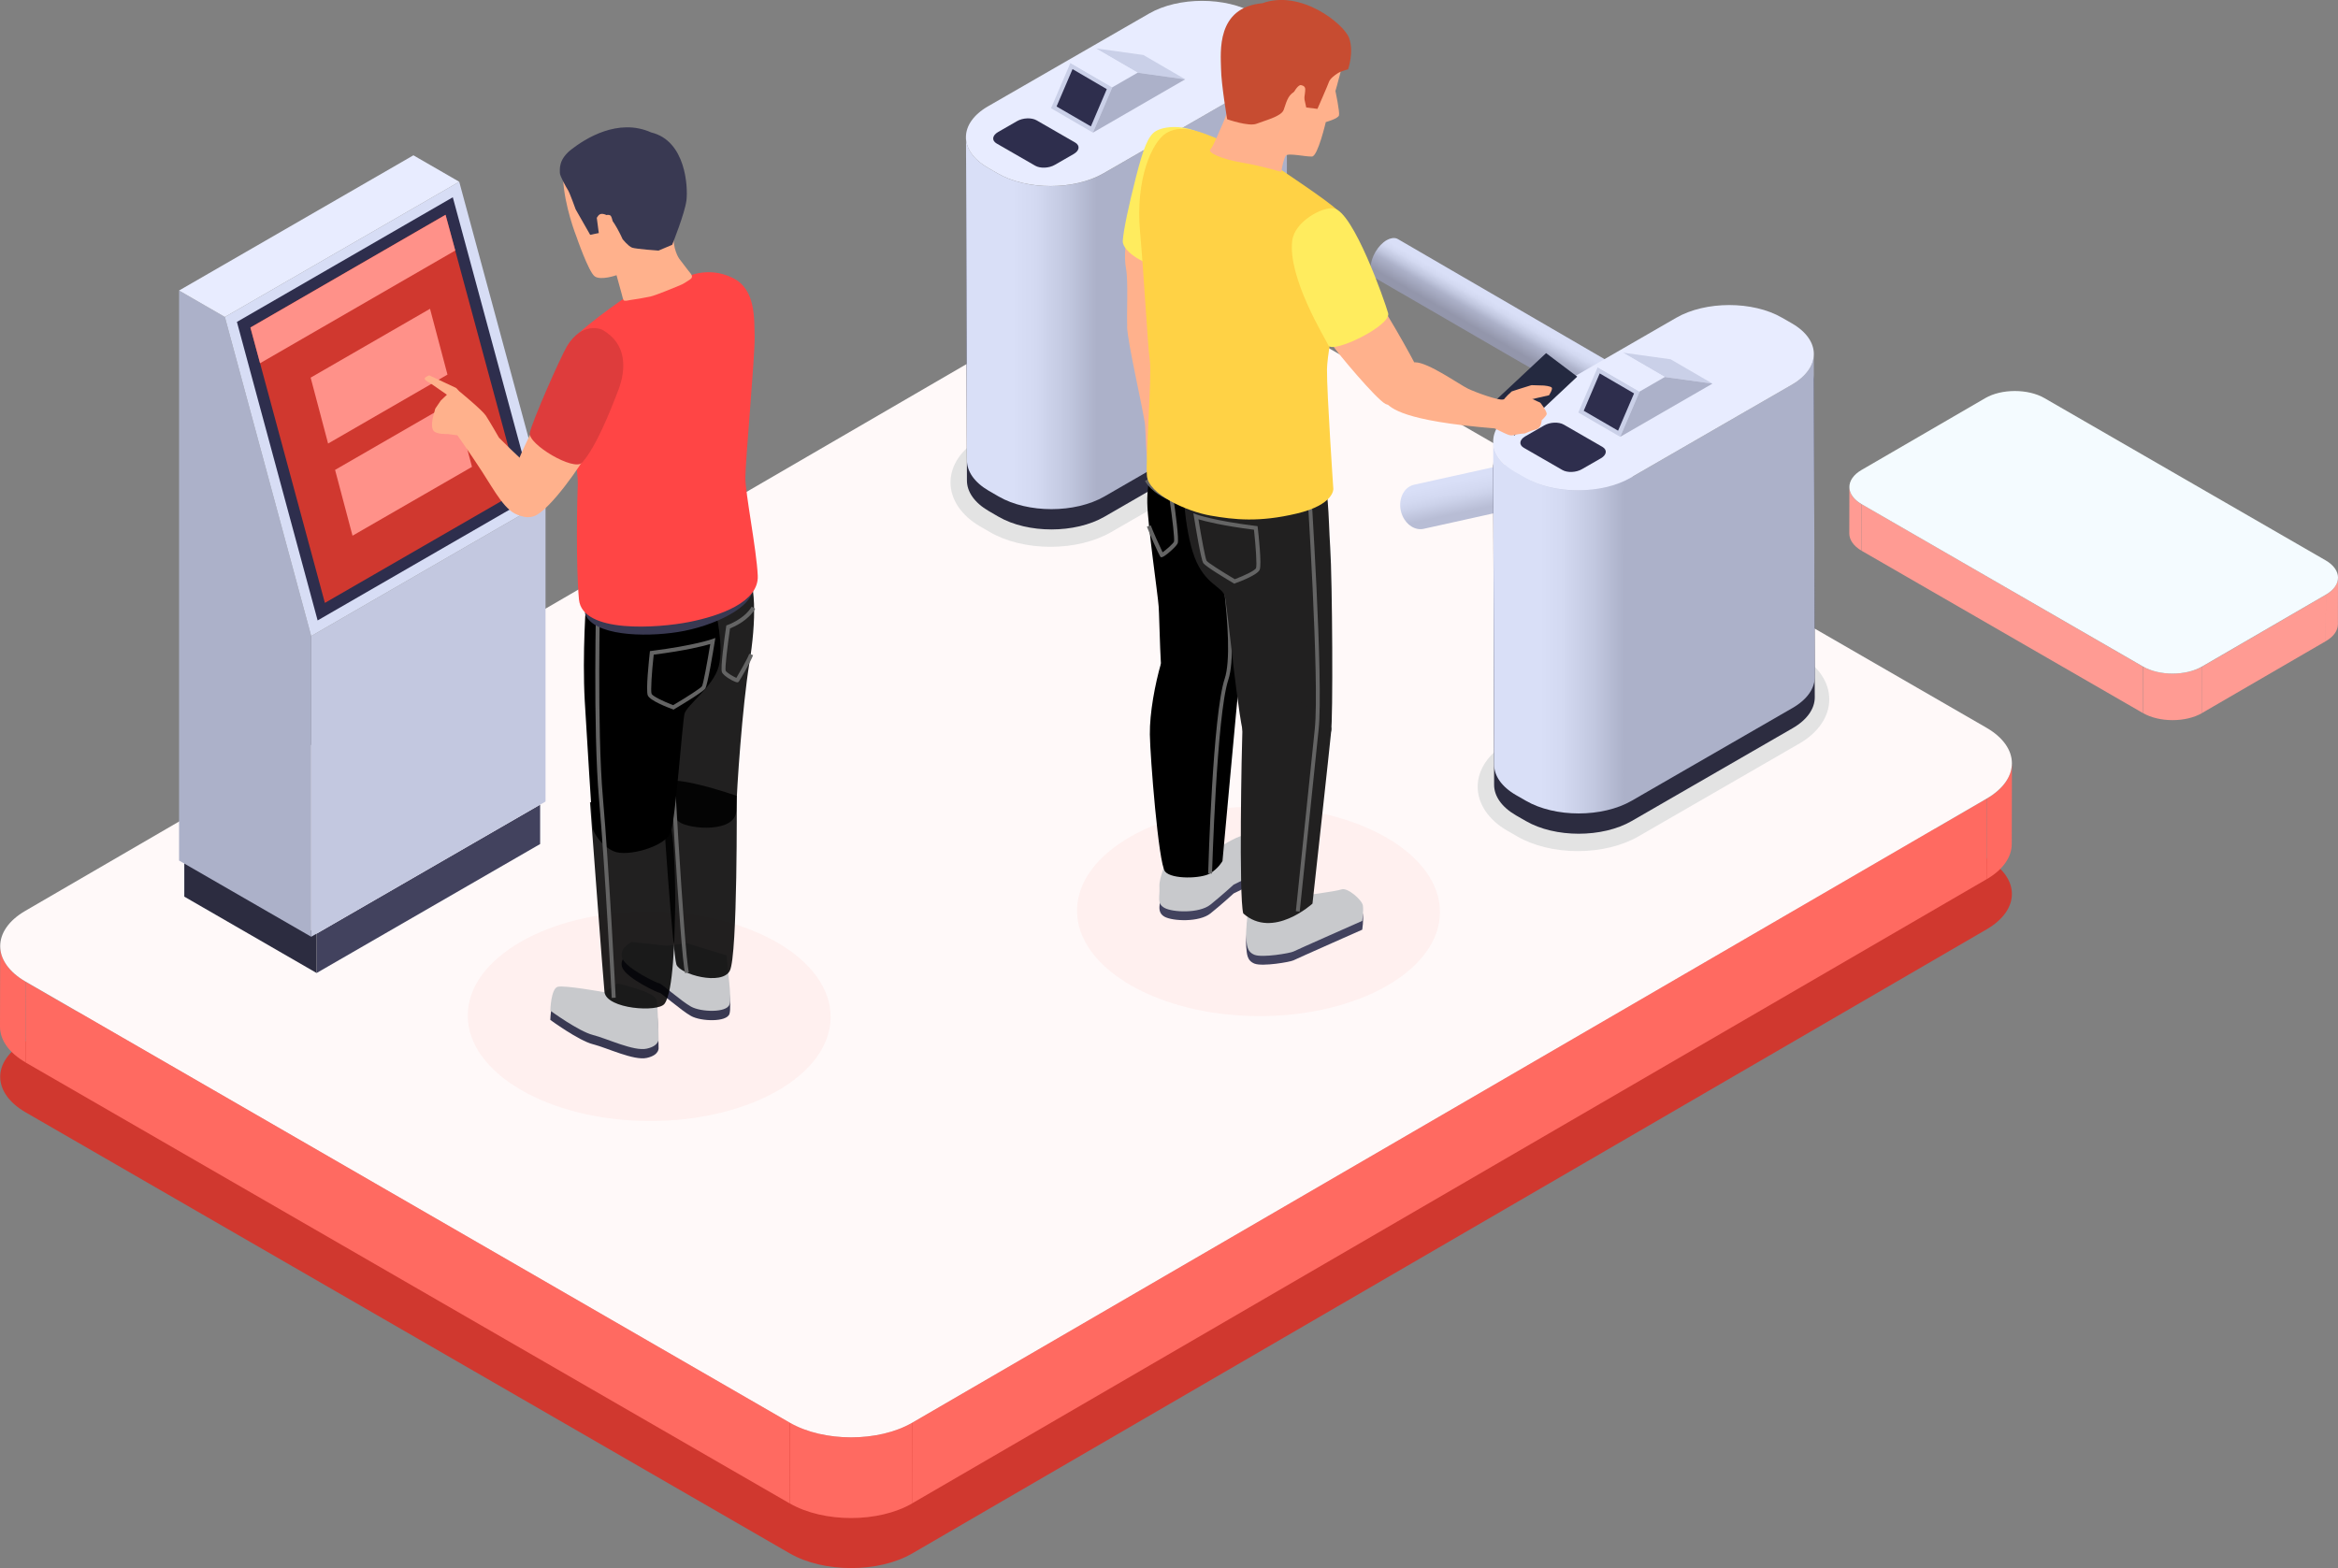 <svg width="559" height="375" viewBox="0 0 559 375" fill="none" xmlns="http://www.w3.org/2000/svg">
<rect x="0" y="0" width="559" height="375" fill="#808080" stroke="none"/>
<g clip-path="url(#clip0_86_2746)">
<path d="M474.912 205.27C483.035 209.946 483.079 217.541 475 222.238L218.124 371.488C210.067 376.163 196.938 376.163 188.836 371.488L6.169 266.032C-1.954 261.356 -1.998 253.739 6.082 249.063L262.957 99.814C271.014 95.138 284.144 95.138 292.245 99.814L474.912 205.27Z" fill="#D0382F"/>
<path d="M481.037 182.55L480.993 201.845C480.993 204.897 478.973 207.948 474.978 210.275L475.021 190.979C479.017 188.652 481.015 185.601 481.037 182.55Z" fill="#FF6A61"/>
<path d="M0 245.529L0.044 226.234C0.044 229.329 2.086 232.424 6.169 234.773L6.125 254.068C2.042 251.72 0 248.624 0 245.529Z" fill="#FF6A61"/>
<path d="M475 190.979L474.956 210.275L218.081 359.524L218.146 340.229L475 190.979Z" fill="#FF6A61"/>
<path d="M188.836 340.229L188.792 359.524L6.125 254.09L6.169 234.795L188.836 340.229Z" fill="#FF6A61"/>
<path d="M218.147 340.229L218.103 359.524C210.045 364.2 196.916 364.2 188.814 359.524L188.858 340.229C196.96 344.926 210.067 344.926 218.147 340.229Z" fill="#FF6A61"/>
<path d="M474.912 174.011C483.035 178.686 483.079 186.282 475 190.979L218.124 340.229C210.067 344.904 196.938 344.904 188.836 340.229L6.169 234.773C-1.954 230.097 -1.998 222.48 6.082 217.804L262.957 68.555C271.014 63.879 284.144 63.879 292.245 68.555L474.912 174.011Z" fill="#FFF9F9"/>
<path d="M344.282 218.18C344.357 204.347 324.994 193.028 301.034 192.898C277.074 192.768 257.59 203.877 257.515 217.71C257.44 231.543 276.803 242.862 300.763 242.992C324.723 243.122 344.207 232.013 344.282 218.18Z" fill="#FFF0EF"/>
<path d="M251.167 130.766C256.59 130.766 261.749 129.515 265.701 127.232L304.167 105.039C308.689 102.426 311.302 98.563 311.302 94.48C311.302 90.397 308.733 86.577 304.254 83.965L301.905 82.604C297.975 80.321 292.816 79.07 287.393 79.07C281.97 79.07 276.811 80.321 272.859 82.604L234.393 104.797C229.87 107.409 227.258 111.273 227.258 115.356C227.258 119.439 229.827 123.259 234.305 125.871L236.655 127.232C240.585 129.515 245.744 130.766 251.167 130.766Z" fill="#E3E3E3"/>
<path d="M307.613 16.727C307.613 19.405 305.857 22.083 302.322 24.125L263.857 46.318C256.831 50.379 245.502 50.379 238.52 46.318L236.171 44.957C232.702 42.937 230.968 40.303 230.968 37.669L231.187 114.917C231.187 117.551 232.922 120.185 236.391 122.205L238.74 123.566C245.722 127.627 257.051 127.627 264.076 123.566L302.542 101.373C306.076 99.331 307.833 96.653 307.833 93.975L307.613 16.727Z" fill="#2C2C40"/>
<path d="M307.613 11.876C307.613 14.554 305.857 17.232 302.322 19.273L263.857 41.467C256.831 45.528 245.502 45.528 238.52 41.467L236.171 40.106C232.702 38.086 230.968 35.452 230.968 32.818L231.187 110.066C231.187 112.7 232.922 115.334 236.391 117.354L238.74 118.715C245.722 122.776 257.051 122.776 264.076 118.715L302.542 96.521C306.076 94.48 307.833 91.802 307.833 89.124L307.613 11.876Z" fill="url(#paint0_linear_86_2746)"/>
<path d="M236.237 25.42C229.212 29.481 229.19 36.045 236.149 40.084L238.499 41.445C245.48 45.506 256.809 45.506 263.835 41.445L302.322 19.273C309.348 15.213 309.37 8.649 302.41 4.61L300.061 3.249C293.079 -0.812 281.75 -0.812 274.725 3.249L236.237 25.42Z" fill="#E8ECFF"/>
<path d="M283.375 18.966L273.363 13.149L261.991 11.569L272.002 17.386L283.375 18.966Z" fill="#CAD0E8"/>
<path d="M265.942 20.876L255.931 15.059L251.298 25.881L261.31 31.72L265.942 20.876Z" fill="#CAD0E8"/>
<path d="M264.625 21.315L256.436 16.53L252.616 25.464L260.827 30.227L264.625 21.315Z" fill="#2E2E4D"/>
<path d="M272.002 17.386L261.99 11.569L255.931 15.059L265.942 20.876L272.002 17.386Z" fill="#E8ECFF"/>
<path d="M265.943 20.876L261.31 31.72L283.375 18.966L272.002 17.386L265.943 20.876Z" fill="#ACB1C9"/>
<path d="M257.073 34.091L247.852 28.779C246.644 28.076 244.536 28.164 243.153 28.976L238.608 31.588C237.225 32.401 237.072 33.608 238.279 34.31L247.5 39.623C248.708 40.325 250.816 40.237 252.199 39.425L256.743 36.813C258.127 36.001 258.258 34.793 257.073 34.091Z" fill="#2E2E4D"/>
<path d="M377.233 203.536C382.656 203.536 387.816 202.284 391.768 200.001L430.233 177.808C434.756 175.196 437.369 171.333 437.369 167.25C437.369 163.167 434.8 159.347 430.321 156.735L427.95 155.374C424.02 153.091 418.86 151.84 413.437 151.84C408.014 151.84 402.855 153.091 398.903 155.374L360.438 177.567C355.915 180.179 353.302 184.043 353.302 188.126C353.302 192.209 355.871 196.028 360.35 198.64L362.721 200.001C366.651 202.284 371.81 203.536 377.233 203.536Z" fill="#E3E3E3"/>
<path d="M388.518 111.558C387.332 108.858 388.145 105.697 390.296 104.512C390.604 104.336 390.933 104.226 391.262 104.139L338.065 115.927C337.736 115.993 337.406 116.124 337.099 116.3C334.947 117.485 334.135 120.646 335.321 123.346C336.331 125.651 338.46 126.902 340.392 126.463L393.59 114.675C391.658 115.114 389.528 113.885 388.518 111.558Z" fill="url(#paint1_linear_86_2746)"/>
<path d="M400.769 95.841L334.245 57.184C334.157 57.14 334.069 57.096 333.982 57.052C333.323 56.811 332.511 56.899 331.589 57.404C329.481 58.589 327.746 61.531 327.702 63.967C327.68 65.218 328.12 66.096 328.822 66.492L334.179 69.609C334.487 69.784 334.794 69.96 335.101 70.135L341.732 73.977C343.115 74.767 344.498 75.579 345.903 76.392L348.472 77.884C348.823 78.082 349.175 78.302 349.526 78.499L353.083 80.562C355.256 81.836 357.452 83.109 359.669 84.382L363.841 86.797C364.06 86.928 364.302 87.06 364.543 87.192L371.13 91.011C372.315 91.692 373.501 92.394 374.687 93.075L375.74 93.69C376.597 94.195 377.453 94.677 378.309 95.182L382.481 97.597C384.742 98.914 386.959 100.187 389.111 101.439L390.033 101.965C391.855 103.019 393.656 104.073 395.39 105.083C396.071 105.478 397.015 105.434 398.047 104.863C400.154 103.678 401.889 100.736 401.933 98.299C401.911 97.114 401.472 96.236 400.769 95.841Z" fill="url(#paint2_linear_86_2746)"/>
<path d="M433.658 89.497C433.658 92.175 431.902 94.853 428.367 96.895L389.923 119.088C382.898 123.149 371.569 123.149 364.587 119.088L362.216 117.727C358.747 115.707 357.013 113.073 357.013 110.439L357.232 187.687C357.232 190.321 358.967 192.955 362.436 194.975L364.807 196.336C371.789 200.397 383.117 200.397 390.143 196.336L428.608 174.142C432.143 172.101 433.9 169.423 433.9 166.745L433.658 89.497Z" fill="#2C2C40"/>
<path d="M433.658 84.646C433.658 87.324 431.902 90.002 428.367 92.043L389.923 114.236C382.898 118.297 371.569 118.297 364.587 114.236L362.216 112.875C358.747 110.856 357.013 108.222 357.013 105.587L357.232 182.835C357.232 185.469 358.967 188.104 362.436 190.123L364.807 191.484C371.789 195.545 383.117 195.545 390.143 191.484L428.608 169.291C432.143 167.25 433.9 164.571 433.9 161.893L433.658 84.646Z" fill="url(#paint3_linear_86_2746)"/>
<path d="M362.304 98.19C355.278 102.251 355.256 108.814 362.216 112.853L364.587 114.214C371.569 118.275 382.898 118.275 389.923 114.214L428.389 92.021C435.414 87.96 435.436 81.397 428.476 77.358L426.105 75.997C419.124 71.936 407.795 71.936 400.769 75.997L362.304 98.19Z" fill="#E8ECFF"/>
<path d="M409.442 91.736L399.43 85.919L388.036 84.338L398.047 90.155L409.442 91.736Z" fill="#CAD0E8"/>
<path d="M392.009 93.646L381.998 87.829L377.365 98.651L387.377 104.468L392.009 93.646Z" fill="#CAD0E8"/>
<path class="light1" d="M390.692 94.085L382.481 89.299L378.661 98.234L386.872 102.997L390.692 94.085Z" fill="#2E2E4D"/>
<path d="M398.047 90.155L388.035 84.338L381.998 87.829L392.009 93.646L398.047 90.155Z" fill="#E8ECFF"/>
<path d="M392.009 93.646L387.377 104.468L409.442 91.736L398.047 90.155L392.009 93.646Z" fill="#ACB1C9"/>
<path class="light2" d="M383.117 106.861L373.896 101.548C372.688 100.846 370.581 100.934 369.198 101.746L364.653 104.358C363.27 105.17 363.116 106.378 364.324 107.08L373.545 112.392C374.752 113.095 376.86 113.007 378.243 112.195L382.788 109.583C384.171 108.77 384.325 107.563 383.117 106.861Z" fill="#2E2E4D"/>
<path d="M362.106 104.139L354.642 98.497L369.659 84.448L377.102 90.068L362.106 104.139Z" fill="#242940"/>
<path d="M270.29 53.628C269.039 57.513 268.665 61.179 269.236 64.296C269.807 67.413 269.302 75.733 269.544 78.433C269.785 81.133 272.595 82.692 274.813 82.604C277.03 82.516 279.05 80.365 279.95 77.292C280.851 74.219 282.651 62.123 281.729 58.809C280.807 55.472 270.29 53.628 270.29 53.628Z" fill="#FFB18C"/>
<path d="M272.595 75.667C271.41 76.458 269.697 75.909 269.544 78.433C269.39 80.958 273.583 99.134 273.781 101.68C274.001 104.226 273.979 109.978 274.703 111.514C275.428 113.051 276.877 116.717 277.865 116.739C278.853 116.783 278.853 116.783 278.853 116.783C278.853 116.783 279.467 117.793 279.928 117.836C280.368 117.88 282.892 116.08 282.892 116.08C282.892 116.08 285.637 112.985 285.812 111.229C285.988 109.473 284.759 103.809 284.166 103.173C283.573 102.536 281.092 95.402 280.675 92.724C280.258 90.046 278.831 76.238 278.831 76.238L272.595 75.667Z" fill="#FFB18C"/>
<path d="M287.393 32.049C283.287 29.788 278.369 30.074 276.262 31.413C274.527 32.51 273.364 35.43 271.607 42.323C269.851 49.216 268.621 55.011 268.446 57.601C268.292 60.191 274.308 63.879 277.996 63.66C281.685 63.44 287.393 32.049 287.393 32.049Z" fill="#FFEC5E"/>
<path d="M317.691 76.765C317.581 77.424 317.406 80.672 318.503 82.428C319.601 84.185 329.064 95.49 331.281 96.609C333.499 97.729 340.678 92.153 339.317 89.014C337.934 85.875 329.481 70.992 327.812 69.631C326.1 68.27 317.691 76.765 317.691 76.765Z" fill="#FFB18C"/>
<path d="M331.435 90.902C331.435 90.902 329.876 95.029 331.281 96.28C332.665 97.553 335.189 100.648 357.364 102.448C361.074 104.27 360.987 104.27 362.216 103.985C363.446 103.7 364.587 103.656 364.587 103.656C364.587 103.656 366.08 102.975 367.31 102.668C368.539 102.382 368.605 100.495 368.605 100.495C368.605 100.495 369.615 99.617 369.791 99.068C369.966 98.497 368.32 96.236 368.166 96.236C368.012 96.236 364.631 94.546 364.631 94.546C364.631 94.546 360.394 95.226 359.362 95.534C358.33 95.819 352.995 93.909 350.975 92.943C348.955 91.977 341.512 86.665 338.373 86.643C335.233 86.643 331.435 90.902 331.435 90.902Z" fill="#FFB18C"/>
<path d="M366.234 92.109C366.212 92.109 366.124 92.131 366.014 92.153C365.048 92.416 361.448 93.602 361.448 93.602C361.448 93.602 359.559 95.27 359.537 95.687C359.515 96.104 360.591 97.158 362.238 97.18C363.863 97.18 366.124 95.49 366.124 95.49L370.361 94.524C370.361 94.524 371.305 93.075 371.02 92.702C370.735 92.329 369.154 92.197 369.154 92.197L366.234 92.109Z" fill="#FFB18C"/>
<path d="M278.831 206.06C279.248 208.255 278.37 210.868 277.843 213.436C277.316 216.004 276.481 218.134 278.435 219.231C280.389 220.307 286.735 220.592 289.413 218.441C292.092 216.29 294.968 213.655 294.968 213.655C294.968 213.655 301.796 210.428 303.53 208.738C305.265 207.048 303.508 203.316 303.508 203.316C303.508 203.316 298.546 202.021 297.207 201.977C295.868 201.911 290.73 205.226 290.73 205.226L286.317 203.031L278.831 206.06Z" fill="#42425E"/>
<path d="M298.327 217.519C298.568 219.538 297.778 224.521 297.953 226.278C298.129 228.034 298.063 229.702 299.951 230.448C301.839 231.195 308.492 230.053 309.26 229.658C310.029 229.263 325.705 222.326 325.705 222.326C325.705 222.326 326.056 219.999 325.858 218.66C325.661 217.321 322.192 214.292 320.765 214.797C319.316 215.302 310.753 216.443 310.095 216.421C309.436 216.399 308.58 214.512 308.272 214.204C307.965 213.897 298.327 217.519 298.327 217.519Z" fill="#42425E"/>
<path d="M278.83 203.953C279.247 206.148 277.074 209.463 277.206 212.075C277.359 214.687 276.481 216.026 278.435 217.124C280.389 218.199 286.734 218.485 289.413 216.333C292.091 214.182 294.967 211.548 294.967 211.548C294.967 211.548 301.795 208.321 303.53 206.631C305.264 204.941 303.508 201.209 303.508 201.209C303.508 201.209 298.546 199.914 297.207 199.87C295.867 199.804 290.73 203.119 290.73 203.119L286.317 200.923L278.83 203.953Z" fill="#C8C9CC"/>
<path d="M298.327 215.412C298.568 217.431 297.778 222.414 297.953 224.17C298.129 225.926 298.063 227.595 299.951 228.341C301.839 229.087 308.492 227.946 309.26 227.551C310.029 227.156 325.705 220.219 325.705 220.219C325.705 220.219 326.056 217.892 325.858 216.553C325.661 215.214 322.192 212.185 320.765 212.69C319.316 213.194 310.753 214.336 310.095 214.314C309.436 214.292 308.58 212.404 308.272 212.097C307.965 211.79 298.327 215.412 298.327 215.412Z" fill="#C8C9CC"/>
<path d="M277.821 104.358C275.757 109.868 274.22 114.741 274.308 120.251C274.418 125.761 276.811 141.961 277.03 145.056C277.25 148.152 277.338 161.871 278.348 165.34C279.379 168.808 294.55 169.533 296.197 163.167C297.844 156.801 295.407 115.29 294.66 113.007C293.936 110.702 277.821 104.358 277.821 104.358Z" fill="black"/>
<path d="M277.579 158.667C276.174 163.562 274.856 170.476 274.922 175.657C274.988 180.838 276.986 206.543 278.567 208.431C280.17 210.341 287.261 210.121 289.325 208.87C291.389 207.619 292.289 205.906 292.289 205.906C292.289 205.906 295.999 165.23 296.285 162.728C296.592 160.247 277.579 158.667 277.579 158.667Z" fill="black"/>
<path d="M289.786 208.914L288.864 208.892C288.908 207.333 289.962 170.872 292.816 162.31C295.604 153.925 290.335 125.124 290.269 124.839L291.169 124.663C291.389 125.849 296.548 153.991 293.672 162.596C290.884 171.025 289.808 208.541 289.786 208.914Z" fill="#646464"/>
<path d="M282.892 111.975C282.541 114.302 283.09 126.529 285.592 133.203C288.117 139.854 292.179 140.183 292.838 142.554C293.496 144.925 296.131 173.857 297.756 177.018C299.38 180.179 309.414 182.177 312.268 179.806C315.122 177.413 317.735 177.194 318.24 174.867C318.745 172.54 318.569 138.691 318.042 130.898C317.537 123.105 317.823 116.19 315.517 111.492C313.212 106.795 282.892 111.975 282.892 111.975Z" fill="#212020"/>
<path d="M295.143 139.591L294.945 139.481C293.387 138.559 288.271 135.508 287.7 134.651C287.129 133.817 285.856 125.959 285.461 123.566L285.329 122.754L286.098 123.039C286.141 123.061 290.269 124.532 300.302 125.783L300.676 125.827L300.72 126.2C300.895 127.671 301.708 135.068 301.181 136.254C300.654 137.483 296.57 139.042 295.341 139.481L295.143 139.591ZM286.537 124.18C287.283 128.746 288.183 133.576 288.491 134.103C288.798 134.564 292.135 136.671 295.231 138.515C297.514 137.659 300.061 136.43 300.302 135.881C300.566 135.266 300.259 130.788 299.819 126.683C292.223 125.717 288.117 124.663 286.537 124.18Z" fill="#646464"/>
<path d="M277.579 133.268L277.381 133.049C277.14 132.764 274.615 127.144 274.22 125.937L275.142 125.629C275.515 126.771 277.337 130.788 277.974 132.083C278.743 131.534 280.455 130.064 280.697 129.537C280.872 128.944 280.323 124.093 279.665 119.636C278.699 119.263 275.427 117.815 273.759 115.027L274.571 114.544C276.328 117.485 280.192 118.824 280.236 118.846L280.521 118.934L280.565 119.219C281.004 122.139 281.948 129.054 281.575 129.932C281.18 130.81 278.457 133.137 277.864 133.225L277.579 133.268Z" fill="#646464"/>
<path d="M298.129 160.379C297.317 163.781 297.229 169.972 297.053 174.34C296.878 178.708 296.175 214.468 297.251 218.441C304.342 224.741 313.805 216.092 313.805 216.092C313.805 216.092 318.02 177.83 318.328 174.428C318.613 171.025 298.129 160.379 298.129 160.379Z" fill="#212020"/>
<path d="M310.753 218.002L309.831 217.914C309.831 217.914 313.146 185.93 314.354 174.362C315.539 162.947 312.422 115.312 312.4 114.829L313.322 114.763C313.344 115.246 316.483 162.969 315.276 174.45C314.09 186.018 310.753 218.002 310.753 218.002Z" fill="#646464"/>
<path d="M292.882 33.871C288.71 32.357 283.2 29.24 278.918 31.786C275.406 33.871 271.454 42.894 272.573 55.34C273.518 65.899 274.374 82.297 274.901 86.072C275.45 89.848 273.869 109.341 274.22 113.775C274.571 118.188 283.749 122.315 289.435 123.302C295.121 124.29 301.027 124.949 310.007 122.819C319.009 120.69 318.789 116.936 318.789 116.936C318.789 116.936 317.23 93.997 317.274 88.355C317.318 82.714 322.412 59.994 322.412 59.994C322.412 59.994 321.665 52.289 319.777 50.291C317.867 48.272 306.34 40.654 305.374 39.974C304.43 39.272 292.882 33.871 292.882 33.871Z" fill="#FFD245"/>
<path d="M318.899 49.83C316.286 49.391 309.502 52.904 308.953 57.623C307.921 66.382 316.615 80.541 317.625 82.604C318.635 84.668 332.709 77.862 331.896 74.899C331.062 71.936 323.597 50.642 318.899 49.83Z" fill="#FFEC5E"/>
<path d="M306.34 41.115C306.538 39.886 306.933 37.954 307.438 37.23C307.943 36.506 312.334 37.537 313.717 37.428C315.1 37.296 316.988 29.196 316.988 29.196C316.988 29.196 319.952 28.384 320.15 27.571C320.348 26.759 319.294 21.754 319.294 21.754C319.294 21.754 321.621 13.742 321.401 12.512C321.204 11.283 307.833 4.171 307.833 4.171C307.833 4.171 296.482 12.403 295.582 17.605C294.682 22.808 293.321 27.418 292.443 29.349C291.564 31.281 290.159 34.925 289.391 35.715C288.622 36.506 292.179 38.086 296.9 38.876C301.642 39.667 306.34 41.115 306.34 41.115Z" fill="#FFB18C"/>
<path d="M311.522 22.083C311.236 21.337 310.929 21.139 309.37 22.017C307.811 22.896 307.504 24.718 306.911 26.298C306.318 27.879 302.3 28.845 300.434 29.591C298.568 30.337 293.409 28.515 293.409 28.515C293.409 28.515 292.004 20.327 291.938 16.398C291.872 12.469 290.73 1.778 301.839 0.768C311.017 -2.568 321.292 5.707 322.543 9.044C323.795 12.381 322.324 16.573 322.324 16.573C322.324 16.573 320.655 17.012 319.909 17.474C319.162 17.934 318.042 18.769 317.757 19.559C317.493 20.349 314.991 26.035 314.991 26.035L312.312 25.705L311.522 22.083Z" fill="#C74C31"/>
<path d="M310.951 20.349C310.951 20.349 310.336 20.327 309.37 22.017C308.404 23.708 307.438 29.064 308.646 29.481C309.853 29.876 311.083 27.593 311.148 27.418C311.214 27.242 312.158 22.127 312.071 21.249C312.005 20.393 310.951 20.349 310.951 20.349Z" fill="#FFB18C"/>
<path d="M129.14 201.845L75.701 232.687V223.27L129.14 192.428V201.845Z" fill="#42425E"/>
<path d="M44.064 205.006V214.424L75.701 232.687V223.27L44.064 205.006Z" fill="#2C2C40"/>
<path d="M130.435 191.682L74.406 224.017V152.103L130.435 119.746V191.682Z" fill="#C3C8E0"/>
<path d="M42.812 205.797L74.406 224.017V152.103L53.768 75.799L42.812 69.477V205.797Z" fill="#ACB1C9"/>
<path d="M109.798 43.464L53.768 75.799L74.406 152.103L130.435 119.746L109.798 43.464Z" fill="#D7DDF5"/>
<path d="M56.644 76.984L108.261 47.174L127.581 118.561L75.943 148.371L56.644 76.984Z" fill="#2E2E4D"/>
<path d="M59.872 78.323L106.526 51.367L124.354 117.244L77.677 144.178L59.872 78.323Z" fill="#D0382F"/>
<path d="M59.872 78.323L106.526 51.367L108.854 59.906L62.177 86.863L59.872 78.323Z" fill="#FF9189"/>
<path class="square1" d="M106.988 89.585L102.816 73.845L74.274 90.309L78.446 106.07L106.988 89.585Z" fill="#FF9189"/>
<path class="square2" d="M112.849 111.646L108.678 95.885L80.114 112.37L84.286 128.11L112.849 111.646Z" fill="#FF9189"/>
<path d="M42.812 69.477L98.842 37.142L109.798 43.464L53.768 75.799L42.812 69.477Z" fill="#E8ECFF"/>
<path d="M198.6 243.266C198.675 229.433 179.313 218.114 155.353 217.984C131.393 217.854 111.909 228.963 111.834 242.796C111.759 256.629 131.121 267.948 155.081 268.078C179.041 268.208 198.525 257.099 198.6 243.266Z" fill="#FFF0EF"/>
<path d="M173.753 230.734C173.819 233.873 175.026 240.414 174.412 242.456C173.797 244.475 167.584 244.3 165.212 242.961C162.819 241.622 158.077 237.385 157.66 237.407C157.243 237.429 149.91 233.961 148.834 231.502C147.758 229.043 151.029 227.507 151.029 227.507L159.372 228.407L164.268 227.814L173.753 230.734Z" fill="#393952"/>
<path d="M147.582 237.407L144.487 239.492C144.487 239.492 135.002 237.78 133.356 238.197C131.709 238.636 131.577 243.905 131.577 243.905C131.577 243.905 138.361 248.866 141.764 249.722C145.167 250.578 151.534 253.695 154.652 252.993C157.77 252.29 157.462 250.534 157.462 250.534C157.462 250.534 157.374 243.29 156.957 241.336C156.518 239.361 147.582 237.407 147.582 237.407Z" fill="#393952"/>
<path d="M173.753 228.495C173.819 231.634 175.026 238.175 174.412 240.217C173.797 242.236 167.584 242.061 165.212 240.722C162.819 239.383 158.077 235.146 157.66 235.168C157.243 235.19 149.91 231.722 148.834 229.263C147.758 226.804 151.029 225.268 151.029 225.268L159.372 226.168L164.268 225.575L173.753 228.495Z" fill="#C8C9CC"/>
<path d="M147.582 235.19L144.487 237.275C144.487 237.275 135.002 235.563 133.356 235.98C131.709 236.419 131.577 241.688 131.577 241.688C131.577 241.688 138.361 246.649 141.764 247.505C145.167 248.361 151.534 251.478 154.652 250.776C157.77 250.073 157.462 248.317 157.462 248.317C157.462 248.317 157.374 241.073 156.957 239.119C156.518 237.122 147.582 235.19 147.582 235.19Z" fill="#C8C9CC"/>
<path opacity="0.87" d="M177.683 134.586C180.998 138.625 180.8 148.635 179.154 158.71C177.507 168.764 176.146 188.499 176.036 193.855C175.926 199.211 164.949 198.355 162.446 196.599C159.943 194.843 157.66 191.835 157.177 190.387C156.672 188.938 157.177 150.303 158.231 148.678C159.284 147.054 177.683 134.586 177.683 134.586Z" fill="black"/>
<path opacity="0.87" d="M176.146 190.321C176.146 190.321 176.388 228.473 174.5 232.139C172.611 235.805 162.512 232.995 161.722 230.646C160.931 228.297 158.187 191.374 158.45 187.796C158.714 184.218 176.146 190.321 176.146 190.321Z" fill="black"/>
<path d="M163.807 232.731C162.644 228.561 159.658 173.418 159.526 171.069L160.47 171.025C160.492 171.596 163.566 228.407 164.707 232.49L163.807 232.731Z" fill="#646464"/>
<path d="M171.096 146.176C171.096 146.176 173.138 154.452 171.843 159.347C170.547 164.242 164.18 168.589 163.654 170.718C163.149 172.847 161.546 195.589 160.382 199.014C159.219 202.438 149.91 205.05 146.682 203.558C143.455 202.065 141.918 198.992 141.764 198.158C141.611 197.323 140.14 173.374 139.81 167.623C139.195 156.581 140.118 143.256 140.293 142.62C140.469 141.983 171.096 146.176 171.096 146.176Z" fill="black"/>
<path d="M161.063 169.708L160.843 169.62C159.592 169.159 155.443 167.557 154.894 166.328C154.367 165.12 155.201 157.569 155.355 156.076L155.399 155.703L155.772 155.659C166.025 154.364 170.196 152.871 170.24 152.849L171.031 152.564L170.899 153.376C170.504 155.813 169.208 163.803 168.616 164.659C168.045 165.515 162.819 168.633 161.239 169.576L161.063 169.708ZM156.299 156.559C155.838 160.752 155.53 165.296 155.794 165.932C156.057 166.503 158.626 167.754 160.953 168.633C164.115 166.767 167.496 164.593 167.825 164.132C168.155 163.606 169.055 158.666 169.823 154.013C168.22 154.496 164.027 155.571 156.299 156.559Z" fill="#646464"/>
<path d="M176.278 163.167C176.256 163.167 176.212 163.167 176.19 163.167C175.619 163.101 173.051 161.762 172.611 160.752C172.216 159.852 173.182 152.827 173.621 149.842L173.665 149.557L173.951 149.469C173.995 149.447 177.925 148.086 179.725 145.078L180.559 145.583C178.847 148.437 175.532 149.886 174.544 150.281C173.885 154.825 173.314 159.764 173.49 160.379C173.709 160.862 175.378 161.828 176.058 162.113C176.651 161.125 178.737 157.547 179.132 156.362L180.054 156.669C179.593 158.096 176.871 162.706 176.673 162.969C176.629 163.057 176.498 163.167 176.278 163.167Z" fill="#646464"/>
<path d="M158.055 185.623C158.538 188.63 159.943 195.37 160.558 198.421C161.15 201.494 161.546 211.131 161.414 217.738C161.26 224.346 161.041 237.078 158.889 240.041C157.352 242.171 145.057 241.314 144.53 237.253C144.311 235.519 141.062 191.901 141.062 191.901L158.055 185.623Z" fill="black" fill-opacity="0.87"/>
<path d="M146.265 238.636C146.243 238.329 144.706 207.685 143.213 190.979C141.742 174.252 142.555 142.861 142.555 142.554L143.499 142.576C143.499 142.883 142.687 174.208 144.158 190.892C145.629 207.619 147.187 238.285 147.209 238.592L146.265 238.636Z" fill="#646464"/>
<path d="M139.898 146.813C141.874 151.993 153.818 152.454 162.139 151.137C170.46 149.82 180.537 145.166 180.054 140.139C180.01 139.744 179.747 131.337 179.242 131.073C173.424 128.11 139.657 141.852 139.657 141.852L139.898 146.813Z" fill="#393952"/>
<path d="M139.898 141.039C141.874 146.22 153.818 146.681 162.139 145.364C170.46 144.047 180.537 139.393 180.054 134.366C180.01 133.971 179.747 125.563 179.242 125.3C173.424 122.337 139.657 136.078 139.657 136.078L139.898 141.039Z" fill="#6E61FF"/>
<path d="M163.434 66.601C163.434 66.601 168.835 63.265 175.29 66.513C180.735 69.257 180.318 76.26 180.427 80.65C180.515 85.041 178.21 110.395 178.21 114.192C178.188 117.99 180.888 131.337 181.174 137.681C181.459 144.003 172.084 147.296 164.773 148.744C157.462 150.193 139.196 151.598 138.427 143.344C137.659 135.112 137.988 119.351 138.142 115.597C138.295 111.844 133.882 86.226 135.573 82.846C137.242 79.465 149.822 70.926 149.822 70.926L163.434 66.601Z" fill="#FF4545"/>
<path d="M149.383 71.914C149.383 71.914 149.361 71.914 149.383 71.914C149.053 71.848 149.141 71.87 149.01 71.584C148.834 71.167 148.768 70.684 148.636 70.267C148.219 68.775 147.802 67.282 147.407 65.811C147.407 65.811 143.674 67.128 142.203 66.096C140.732 65.065 137.79 56.504 137.79 56.504C137.79 56.504 134.914 49.281 134.629 42.652C134.344 36.023 151.754 36.55 154.828 38.086C157.901 39.623 161.546 51.586 161.107 55.56C160.668 59.533 162.424 61.904 162.424 61.904C163.149 62.87 163.895 63.813 164.62 64.779C165.147 65.46 165.981 66.162 164.993 66.821C164.181 67.37 163.346 67.94 162.424 68.292C161.37 68.709 156.87 70.618 155.464 70.926C153.862 71.255 152.259 71.54 150.634 71.76C150.283 71.804 149.734 71.979 149.383 71.914Z" fill="#FFB18C"/>
<path d="M142.686 52.091C143.104 51.477 143.433 50.708 145.036 51.433C146.638 52.157 148.856 57.184 148.856 57.184C148.856 57.184 150.217 58.896 151.139 59.225C152.061 59.555 157.44 59.928 157.44 59.928L160.712 58.545C160.712 58.545 163.785 50.906 164.137 47.833C164.488 44.759 164.005 33.674 155.706 31.676C147.736 28.098 139.832 33.235 136.605 35.737C133.377 38.24 133.904 40.654 133.86 41.335C133.816 42.015 135.397 44.825 135.814 45.484C136.232 46.142 137.637 50.072 137.637 50.072L141.106 56.152L143.169 55.735L142.686 52.091Z" fill="#393952"/>
<path d="M143.784 52.355C144.026 51.872 145.08 51.081 145.892 51.499C146.704 51.938 147.034 57.272 146.287 58.413C145.541 59.555 144.07 57.952 144.092 57.799C144.114 57.689 143.784 52.355 143.784 52.355Z" fill="#FFB18C"/>
<path d="M140.184 108.683C139.635 110.109 131.336 122.49 127.428 123.522C123.542 124.554 121.061 120.449 120.841 119.044C120.622 117.639 126.264 103.743 128.218 101.614C130.194 99.507 143.17 100.868 140.184 108.683Z" fill="#FFB18C"/>
<path d="M109.798 93.558C109.798 93.558 115.265 98.036 116.165 99.397C117.065 100.758 119.304 104.665 119.304 104.665C119.304 104.665 124.442 109.846 126.484 111.427C128.504 113.029 127.889 123.961 124.398 123.302C120.907 122.622 118.229 117.332 115.221 112.722C112.213 108.112 109.359 104.095 109.359 104.095L106.944 103.787C106.944 103.787 104.485 103.919 103.694 103.063C102.904 102.207 103.519 99.792 103.519 99.792L104.067 97.729L105.385 95.797L106.856 94.392L102.904 91.648C102.904 91.648 101.674 91.077 101.543 90.638C101.411 90.199 102.64 89.76 102.64 89.76L109.073 92.79L109.798 93.558Z" fill="#FFB18C"/>
<path d="M143.894 78.806C150.063 82.187 149.69 88.487 147.824 93.338C145.958 98.19 142.599 106.773 139.174 110.636C137.264 112.788 126.154 106.224 126.681 103.502C127.208 100.78 134.036 85.348 135.529 82.868C139.196 76.721 143.894 78.806 143.894 78.806Z" fill="#DE3C3C"/>

<g class="box">
<path d="M442.155 127.583L442.177 116.475C442.177 117.968 443.143 119.461 445.119 120.602L445.097 131.71C443.143 130.568 442.155 129.076 442.155 127.583Z" fill="#FF9B93"/>
<path d="M559 138.142L558.978 149.271C558.978 150.742 558.012 152.213 556.08 153.332L556.102 142.225C558.034 141.105 559 139.612 559 138.142Z" fill="#FF9B93"/>
<path d="M556.102 142.225L556.08 153.332L526.484 170.52L526.528 159.413L556.102 142.225Z" fill="#FF9B93"/>
<path d="M512.367 159.413L512.345 170.52L445.097 131.71L445.141 120.58L512.367 159.413Z" fill="#FF9B93"/>
<path d="M526.528 159.413L526.506 170.52C522.62 172.781 516.275 172.781 512.367 170.52L512.389 159.413C516.275 161.652 522.642 161.652 526.528 159.413Z" fill="#FF9B93"/>
<path d="M556.059 134.015C559.967 136.276 559.989 139.964 556.103 142.203L526.507 159.391C522.621 161.652 516.276 161.652 512.368 159.391L445.12 120.58C441.212 118.319 441.19 114.653 445.076 112.392L474.671 95.204C478.557 92.943 484.902 92.943 488.81 95.204L556.059 134.015Z" fill="#F4FBFF"/>

</g>

</g>
<defs>
<linearGradient id="paint0_linear_86_2746" x1="230.956" y1="66.817" x2="307.824" y2="66.817" gradientUnits="userSpaceOnUse">
<stop offset="0.145" stop-color="#D9DFF7"/>
<stop offset="0.218" stop-color="#D3D9F1"/>
<stop offset="0.318" stop-color="#C1C7DF"/>
<stop offset="0.407" stop-color="#ACB1C9"/>
<stop offset="0.913" stop-color="#ACB1C9"/>
<stop offset="0.982" stop-color="#ACB1C9"/>
</linearGradient>
<linearGradient id="paint1_linear_86_2746" x1="364.875" y1="121.271" x2="362.532" y2="110.247" gradientUnits="userSpaceOnUse">
<stop offset="0.172" stop-color="#B8BDD5"/>
<stop offset="0.466" stop-color="#CCD2EA"/>
<stop offset="0.61" stop-color="#D3D9F1"/>
<stop offset="0.855" stop-color="#D9DFF7"/>
</linearGradient>
<linearGradient id="paint2_linear_86_2746" x1="362.046" y1="85.942" x2="367.552" y2="76.405" gradientUnits="userSpaceOnUse">
<stop offset="0.172" stop-color="#9396AB"/>
<stop offset="0.466" stop-color="#ACB1C9"/>
<stop offset="0.599" stop-color="#C1C7DF"/>
<stop offset="0.747" stop-color="#D3D9F1"/>
<stop offset="0.855" stop-color="#D9DFF7"/>
</linearGradient>
<linearGradient id="paint3_linear_86_2746" x1="357.014" y1="139.585" x2="433.882" y2="139.585" gradientUnits="userSpaceOnUse">
<stop offset="0.145" stop-color="#D9DFF7"/>
<stop offset="0.218" stop-color="#D3D9F1"/>
<stop offset="0.318" stop-color="#C1C7DF"/>
<stop offset="0.407" stop-color="#ACB1C9"/>
<stop offset="0.913" stop-color="#ACB1C9"/>
<stop offset="0.982" stop-color="#ACB1C9"/>
</linearGradient>
<clipPath id="clip0_86_2746">
<rect width="559" height="375" fill="white"/>
</clipPath>
</defs>



<style>


.light1 {
  animation: 4.5s ease-in-out .5s infinite light;
}
.light2 {
  animation: 4.5s ease-in-out 3s infinite light;
}


@keyframes light {
  0% {
    fill: #2E2E4D;
  }
  40% {
    fill: #FFA59D;
  }
  60% {
    fill: #2E2E4D;
  }
  100% {
    fill: #2E2E4D;
  }
}


.square1 {
  animation: 3s ease-in-out .5s infinite squareBlink;
}
.square2 {
  animation: 3s ease-in-out 1.5s infinite squareBlink;
}


@keyframes squareBlink {
  0% {
    opacity: 1;
  }
  50% {
    opacity: .3;
  }
  100% {
    opacity: 1;
  }
}

.box {
  animation: 5s ease-in-out infinite boxUp;
}


@keyframes boxUp {
  0% {
    transform: translateY(0px);
  }
  50% {
    transform: translateY(-10px);
  }
  100% {
    transform: translateY(0px);
  }
}

</style>


</svg>
